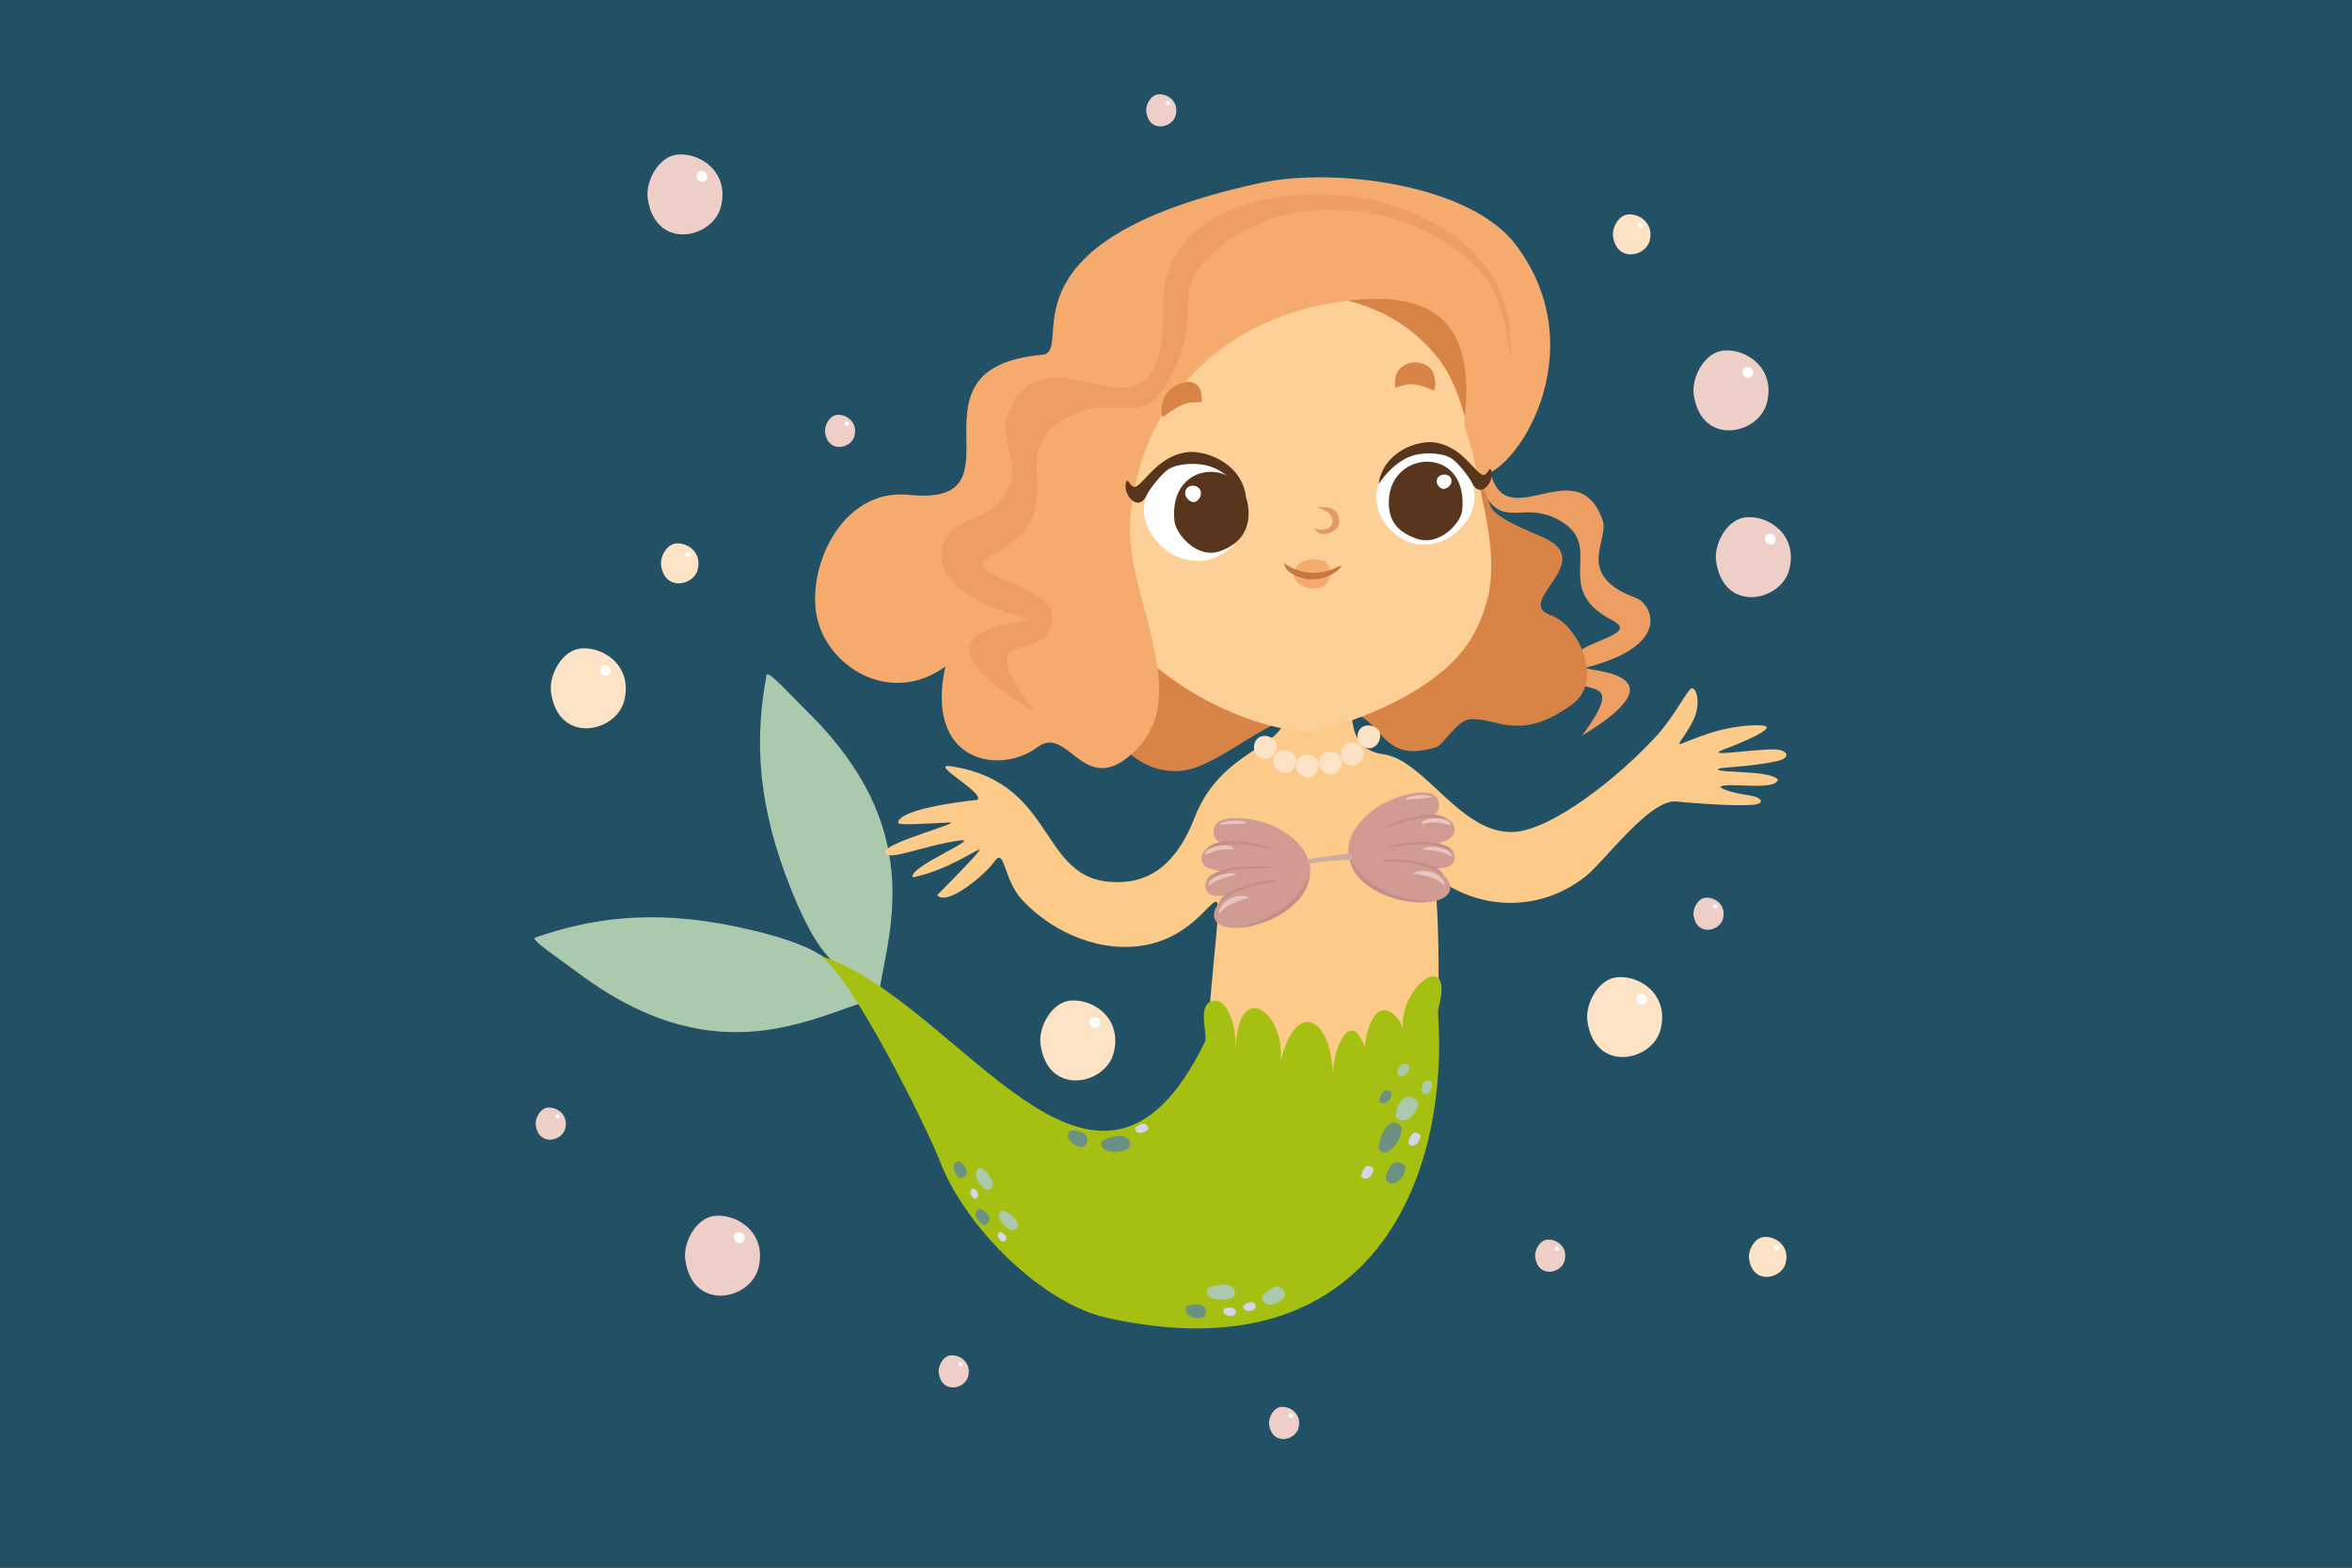 <svg width="285" height="190" viewBox="0 0 285 190" fill="none" xmlns="http://www.w3.org/2000/svg">
<rect x="0" y="0" width="285" height="190" fill="#333333" stroke="none"/>
<g clip-path="url(#clip0)">
<path d="M290 -5H-5V190H290V-5Z" fill="#225166"/>
<path fill-rule="evenodd" clip-rule="evenodd" d="M180.232 53.712C180.45 67.892 190.814 53.367 194.208 63.073C195.032 65.464 190.706 69.678 198.251 72.482C200.167 73.203 202.711 78.178 192.329 80.87C190.431 81.364 205.299 80.941 191.709 89.15C198.021 80.602 190.108 85.504 190.127 80.666C190.149 77.684 199.168 77.131 195.351 75.163C187.736 71.223 194.787 66.192 188.831 62.995C185.036 60.938 182.767 63.433 180.599 60.941C180.072 60.336 179.552 59.434 179.014 58.101C178.249 56.185 178.108 54.826 178.067 53.712H180.232Z" fill="#ED9E63"/>
<path fill-rule="evenodd" clip-rule="evenodd" d="M160.47 36C164.239 34.177 172.853 32.725 176.188 35.933C186.722 46.07 175.296 48.889 180.655 61.402C181.271 62.846 185.125 64.283 187.004 65.13C193.729 68.156 183.161 73.001 188.036 74.617C190.974 75.59 194.561 82.407 190.483 85.389C184.182 89.993 181.326 86.952 178.196 87.16C176.499 87.271 174.951 90.272 174.023 90.557C165.118 93.286 168.965 83.246 157.269 86.636C152 88.162 147.017 93.287 142.75 93.45C137.043 93.673 133.612 88.032 133.612 85.578C133.613 67.566 160.455 36.007 160.47 36Z" fill="#D88446"/>
<path fill-rule="evenodd" clip-rule="evenodd" d="M104.509 121.521C101.824 116.954 100.131 114.626 89.245 112.316C78.822 110.103 71.236 111.407 64.846 113.635C64.211 113.853 67.853 116.26 70.151 117.979C85.947 129.805 97.343 123.85 104.509 121.521Z" fill="#ABC9AD"/>
<path fill-rule="evenodd" clip-rule="evenodd" d="M106.592 119.847C101.676 117.871 99.121 116.546 95.219 106.123C91.484 96.142 91.643 88.445 92.894 81.794C93.017 81.133 95.939 84.382 97.981 86.399C112.021 100.26 107.829 112.413 106.592 119.847Z" fill="#ABC9AD"/>
<path fill-rule="evenodd" clip-rule="evenodd" d="M155.595 86.714C155.992 90.517 147.975 90.758 144.771 99.053C142.914 103.858 140.152 106.62 136.16 106.884C125.589 107.586 128.674 94.995 115.318 92.878C112.281 92.396 119.477 96.131 118.422 96.944C118.411 96.951 109.039 97.854 108.824 99.692C108.776 100.082 111.72 99.822 114.991 99.692C116.855 99.618 107.004 102.176 107.246 103.29C107.506 104.5 111.842 102.462 116.38 101.857C118.935 101.515 109.968 105.116 110.613 106.327C114.821 105.481 118.385 102.889 118.686 102.971C118.927 103.038 115.47 106.58 113.566 108.478C114.672 109.907 119.332 106.068 120.454 104.468C121.813 102.529 121.478 106.584 123.97 109.194C127.724 113.123 133.609 115.678 139.198 114.459C148.826 112.358 148.436 99.781 146.434 123.754C145.97 129.327 144.704 131.585 151.403 134.737C158.031 137.856 166.511 137.243 172.367 132.769C175.126 130.66 174.346 107.587 173.711 106.097C179.155 110.431 186.577 110.605 192.128 106.22C194.468 104.367 199.978 96.707 203.212 97.145C203.699 97.212 210.182 97.78 212.547 97.528C213.743 97.397 213.806 96.651 211.693 96.351C209.435 96.024 208.392 95.463 208.459 95.374C208.949 94.713 215.335 95.954 215.428 94.446C214.255 93.31 208.318 93.733 208.162 93.228C208.084 92.969 211.712 93.017 215.21 92.274C217.237 91.847 216.546 90.848 215.054 90.826C212.075 90.784 205.656 91.962 209.372 90.64C209.413 90.625 214.248 88.794 214.077 88.126C213.973 87.733 210.661 87.792 207.538 88.742C205.67 89.31 203.813 90.153 203.505 90.194C203.182 90.235 204.931 88.26 205.458 86.618C206.056 84.732 205.44 83.165 204.901 83.458C204.437 83.715 202.77 86.908 200.954 88.931C196.323 94.108 188.054 100.594 183.443 100.832C177 101.17 172.678 92.088 167.58 91.405C163.592 90.87 164.045 87.153 163.714 86.785C163.841 86.302 155.595 86.7 155.595 86.714Z" fill="#FCCB8A"/>
<path fill-rule="evenodd" clip-rule="evenodd" d="M99.437 115.844C116.332 121.273 132.737 153.476 146 126.274C146.39 125.472 145.127 122.219 146.634 121.421C148.12 120.633 149.627 122.869 149.746 126.768C150.147 118.587 155.747 122.72 155.182 128.594C157.065 120.997 161.242 123.337 161.491 130.005C161.677 126.652 163.733 122.319 165.356 126.868C166.418 119.605 169.649 123.091 170.009 124.729C169.448 119.493 176.477 114.533 174.231 122.497C175.72 142.362 166.626 166.903 134.17 159.725C126.216 157.969 116.952 148.678 113.918 140.803C112.233 136.429 103.243 118.447 99.437 115.844Z" fill="#A5C013"/>
<path fill-rule="evenodd" clip-rule="evenodd" d="M159.828 88.478C153.545 89.77 132.611 81.227 132.276 66.626C132.076 57.849 134.924 47.63 140.749 42.899C153.641 32.44 167.41 34.63 174.323 43.49C177.576 47.656 178.426 54.941 179.481 59.82C180.978 66.76 181.55 71.364 178.564 76.874C174.598 84.201 162.598 87.906 159.828 88.478Z" fill="#FDD097"/>
<path fill-rule="evenodd" clip-rule="evenodd" d="M177.409 51.246C179.129 37.801 172.478 35.086 162.208 36.598C147.325 38.788 138.124 49.256 136.951 62.768C136.112 72.415 145.766 85.374 136.179 92.139C131.103 95.719 129.209 87.943 125.741 90.542C121.147 93.988 112.013 92.425 114.546 80.784C108.14 85.437 100.818 81.178 99.144 75.422C97.417 69.47 101.709 59.099 110.124 59.972C124.961 61.505 108.493 44.584 126.272 43.003C130.471 42.631 119.8 29.287 152.728 22.172C161.558 20.264 178.037 22.265 183.647 29.636C193.491 42.576 183.514 57.937 179.017 57.681C178.583 54.807 178.07 53.875 177.409 51.246Z" fill="#F5AB6E"/>
<path fill-rule="evenodd" clip-rule="evenodd" d="M139.346 64.468C140.56 66.6 142.988 68.297 145.992 67.929C147.875 67.699 151.016 65.727 151.291 62.129C151.473 59.998 149.732 57.614 147.853 56.582C146.865 56.055 144.41 55.55 142.487 56.396C139.598 57.659 137.419 61.004 139.346 64.468Z" fill="#FEFEFE"/>
<path fill-rule="evenodd" clip-rule="evenodd" d="M142.316 63.192C142.491 64.684 145.023 67.829 147.886 66.786C149.576 66.166 151.439 64.859 151.291 61.873C150.983 55.376 141.47 55.469 142.316 63.192Z" fill="#57361D"/>
<path fill-rule="evenodd" clip-rule="evenodd" d="M150.99 60.202C150.396 55.962 145.832 54.425 143.586 54.837C140.515 55.39 139 57.978 137.831 58.873C136.962 59.516 136.683 57.589 136.434 58.505C136.044 59.95 137.923 62.174 138.933 60.042C139.368 59.126 140.857 57.336 141.57 56.879C142.647 56.166 145.376 55.917 147.184 56.742C149.594 57.841 150.99 60.225 150.99 60.202Z" fill="#57361D"/>
<path fill-rule="evenodd" clip-rule="evenodd" d="M143.623 59.957C143.668 60.236 144.195 61.004 144.815 60.826C145.157 60.707 145.546 60.254 145.524 59.719C145.458 58.576 143.438 58.517 143.623 59.957Z" fill="#FEFEFE"/>
<path fill-rule="evenodd" clip-rule="evenodd" d="M177.989 62.698C176.849 64.703 174.565 66.296 171.739 65.95C169.972 65.735 167.02 63.882 166.76 60.499C166.589 58.494 168.227 56.252 169.994 55.283C170.922 54.785 173.228 54.314 175.036 55.112C177.755 56.296 179.801 59.441 177.989 62.698Z" fill="#FEFEFE"/>
<path fill-rule="evenodd" clip-rule="evenodd" d="M177.172 61.907C176.997 63.381 174.409 66.296 171.579 65.264C169.909 64.648 168.148 63.556 168.293 60.604C168.591 54.358 178.03 54.039 177.172 61.907Z" fill="#57361D"/>
<path fill-rule="evenodd" clip-rule="evenodd" d="M167.042 58.687C167.603 54.699 171.891 53.255 174.004 53.645C176.889 54.161 178.311 56.597 179.415 57.436C180.232 58.042 180.491 56.23 180.729 57.094C181.092 58.45 179.325 60.54 178.379 58.539C177.97 57.673 176.567 55.996 175.898 55.561C174.888 54.896 172.322 54.658 170.618 55.434C168.357 56.467 167.042 58.709 167.042 58.687Z" fill="#57361D"/>
<path fill-rule="evenodd" clip-rule="evenodd" d="M175.879 58.472C175.835 58.713 175.341 59.389 174.758 59.233C174.435 59.129 174.067 58.732 174.09 58.264C174.153 57.261 176.05 57.21 175.879 58.472Z" fill="#FEFEFE"/>
<path fill-rule="evenodd" clip-rule="evenodd" d="M156.813 69.225C157.314 67.951 158.725 67.513 160.351 67.937C161.354 68.197 161.925 71.334 159.171 71.334C157.455 71.335 156.471 70.061 156.813 69.225Z" fill="#F5AB6E"/>
<path fill-rule="evenodd" clip-rule="evenodd" d="M155.598 68.282C157.599 69.604 159.887 69.89 162.426 68.549C162.909 68.301 161.673 70.231 158.884 70.231C157.796 70.232 155.702 69.496 155.598 68.282Z" fill="#C77840"/>
<path fill-rule="evenodd" clip-rule="evenodd" d="M159.638 61.487C160.028 61.416 160.923 61.435 161.584 61.739C162.122 61.988 162.998 63.867 161.19 64.546C159.85 65.063 159.385 64.242 159.226 64.008C159.137 63.886 159.709 64.35 160.585 64.171C161.55 63.975 161.71 62.972 161.139 62.311C160.674 61.773 159.493 61.505 159.638 61.487Z" fill="#E39964"/>
<path fill-rule="evenodd" clip-rule="evenodd" d="M140.954 48.491C141.459 46.419 145.933 44.715 145.602 48.666C145.602 48.84 144.559 48.625 143.646 48.918C142.524 49.286 140.972 50.544 140.894 50.544C140.49 49.943 140.876 48.877 140.954 48.491Z" fill="#D88446"/>
<path fill-rule="evenodd" clip-rule="evenodd" d="M173.693 45.279C173.188 43.367 168.713 43.085 169.044 46.928C169.044 47.102 170.091 46.56 171.001 46.56C172.122 46.571 173.674 47.34 173.752 47.314C174.157 46.583 173.77 45.643 173.693 45.279Z" fill="#D88446"/>
<path fill-rule="evenodd" clip-rule="evenodd" d="M152.197 99.428C150.292 99.035 146.356 98.663 147.165 101.396C147.225 101.626 147.473 101.875 147.93 102.183C146.894 102.473 145.921 102.911 145.755 103.346C144.863 105.663 148.201 105.477 148.242 105.644C148.283 105.748 146.958 105.726 146.397 106.409C145.777 107.178 145.962 108.626 147.518 108.585C148.405 108.562 148.654 108.544 148.595 108.626C148.509 108.771 146.627 110.055 147.206 111.403C148.324 114.073 158.308 111.548 158.761 105.808C159.011 102.703 155.49 100.115 152.197 99.428Z" fill="#CF9B93"/>
<path fill-rule="evenodd" clip-rule="evenodd" d="M147.764 99.925C148.45 99.161 151.555 99.45 150.935 99.803C150.912 99.803 147.704 99.989 147.764 99.925Z" fill="#E8C5C1"/>
<path fill-rule="evenodd" clip-rule="evenodd" d="M145.985 103.49C146.067 102.576 149.297 101.979 149.483 102.992C149.483 102.992 148.655 102.866 147.763 102.992C146.895 103.115 145.944 103.799 145.985 103.49Z" fill="#E8C5C1"/>
<path fill-rule="evenodd" clip-rule="evenodd" d="M146.378 107.382C146.501 105.956 149.672 105.562 149.731 106.038C149.731 106.038 148.677 106.264 147.931 106.535C147.04 106.843 146.356 107.426 146.378 107.382Z" fill="#E8C5C1"/>
<path fill-rule="evenodd" clip-rule="evenodd" d="M147.704 110.738C147.641 109.101 150.333 108.087 151.369 108.793C151.369 108.793 150.084 109.146 149.279 109.517C148.346 109.951 147.704 110.802 147.704 110.738Z" fill="#E8C5C1"/>
<path fill-rule="evenodd" clip-rule="evenodd" d="M149.876 112.458C151.328 112.313 153.998 111.856 156.319 110.014C158.019 108.666 158.599 107.322 158.68 106.078C158.68 106.078 157.626 108.254 156.255 109.413C155.717 109.869 154.454 110.842 153.274 111.358C151.369 112.19 149.483 112.52 149.876 112.458Z" fill="#C48D85"/>
<path fill-rule="evenodd" clip-rule="evenodd" d="M154.02 105.146C152.817 104.978 150.83 104.834 148.717 105.313C147.143 105.662 146.582 106.119 146.17 106.802C146.17 106.802 147.288 105.996 148.573 105.662C149.07 105.54 150.21 105.29 151.183 105.29C152.735 105.269 154.31 105.187 154.02 105.146Z" fill="#C48D85"/>
<path fill-rule="evenodd" clip-rule="evenodd" d="M154.187 102.826C153.025 102.432 151.12 101.893 148.944 101.957C147.351 102.02 146.687 102.373 146.148 102.952C146.148 102.952 147.414 102.373 148.74 102.287C149.256 102.269 150.415 102.246 151.369 102.414C152.903 102.703 154.454 102.911 154.187 102.826Z" fill="#C48D85"/>
<path fill-rule="evenodd" clip-rule="evenodd" d="M155.034 106.657C153.812 106.698 151.844 106.888 149.836 107.734C148.365 108.358 147.89 108.915 147.601 109.661C147.601 109.661 148.574 108.666 149.776 108.109C150.229 107.901 151.329 107.467 152.261 107.281C153.794 106.992 155.324 106.639 155.034 106.657Z" fill="#C48D85"/>
<path fill-rule="evenodd" clip-rule="evenodd" d="M169.077 96.736C170.9 96.075 174.754 95.162 174.32 98.002C174.298 98.229 174.09 98.5 173.677 98.871C174.732 99.016 175.768 99.328 175.995 99.721C177.198 101.893 173.863 102.183 173.841 102.35C173.822 102.454 175.148 102.246 175.79 102.848C176.514 103.509 176.537 104.979 174.981 105.168C174.09 105.25 173.841 105.269 173.904 105.332C174.03 105.476 176.058 106.494 175.686 107.901C174.94 110.697 164.706 109.598 163.466 103.965C162.783 100.921 165.887 97.876 169.077 96.736Z" fill="#CF9B93"/>
<path fill-rule="evenodd" clip-rule="evenodd" d="M173.533 96.613C172.745 95.949 169.701 96.654 170.384 96.925C170.384 96.925 173.592 96.677 173.533 96.613Z" fill="#E8C5C1"/>
<path fill-rule="evenodd" clip-rule="evenodd" d="M175.79 99.885C175.56 98.994 172.289 98.871 172.248 99.885C172.248 99.907 173.054 99.636 173.945 99.658C174.836 99.658 175.872 100.196 175.79 99.885Z" fill="#E8C5C1"/>
<path fill-rule="evenodd" clip-rule="evenodd" d="M175.954 103.798C175.601 102.413 172.411 102.454 172.411 102.93C172.411 102.952 173.511 103.012 174.276 103.178C175.207 103.364 175.954 103.861 175.954 103.798Z" fill="#E8C5C1"/>
<path fill-rule="evenodd" clip-rule="evenodd" d="M175.085 107.322C174.918 105.685 172.103 105.065 171.19 105.893C171.19 105.911 172.497 106.056 173.366 106.327C174.339 106.617 175.085 107.382 175.085 107.322Z" fill="#E8C5C1"/>
<path fill-rule="evenodd" clip-rule="evenodd" d="M173.18 109.33C171.728 109.371 169.018 109.308 166.448 107.797C164.584 106.697 163.815 105.435 163.566 104.236C163.566 104.214 164.914 106.223 166.448 107.196C167.027 107.549 168.416 108.358 169.66 108.707C171.669 109.268 173.574 109.308 173.18 109.33Z" fill="#C48D85"/>
<path fill-rule="evenodd" clip-rule="evenodd" d="M168.064 102.662C169.222 102.328 171.171 101.893 173.344 102.079C174.918 102.205 175.56 102.599 176.058 103.2C176.058 103.219 174.836 102.558 173.511 102.413C173.013 102.35 171.832 102.268 170.882 102.391C169.348 102.599 167.774 102.744 168.064 102.662Z" fill="#C48D85"/>
<path fill-rule="evenodd" clip-rule="evenodd" d="M167.588 100.382C168.665 99.822 170.488 99.034 172.642 98.786C174.235 98.622 174.918 98.871 175.542 99.387C175.542 99.387 174.216 98.975 172.891 99.098C172.371 99.138 171.212 99.265 170.303 99.573C168.828 100.07 167.317 100.505 167.588 100.382Z" fill="#C48D85"/>
<path fill-rule="evenodd" clip-rule="evenodd" d="M167.254 104.277C168.479 104.151 170.443 104.069 172.556 104.648C174.09 105.042 174.651 105.54 175.044 106.223C175.044 106.245 173.945 105.372 172.683 105.001C172.185 104.856 171.045 104.566 170.094 104.526C168.539 104.463 166.964 104.318 167.254 104.277Z" fill="#C48D85"/>
<path fill-rule="evenodd" clip-rule="evenodd" d="M158.349 104.173C158.992 104.047 163.878 103.282 163.878 103.531C163.86 104.337 163.941 104.151 162.408 104.255C161.227 104.337 159.594 104.44 158.494 104.712C158.328 104.752 158.454 104.151 158.349 104.173Z" fill="#CFABA6"/>
<path fill-rule="evenodd" clip-rule="evenodd" d="M140.994 36.531C141.362 58.238 126.669 37.165 121.935 50.711C120.81 53.971 126.706 59.719 116.421 63.544C113.81 64.524 110.339 71.308 124.497 74.98C127.085 75.652 106.807 75.072 125.339 86.268C116.732 74.616 127.523 81.3 127.497 74.701C127.467 70.632 115.169 69.882 120.375 67.201C130.757 61.828 121.143 54.962 129.268 50.603C135.699 47.116 138.914 53.228 142.65 43.931C145.261 37.384 142.538 35.613 145.721 31.937C153.808 22.769 169.827 23.753 178.615 32.067C182.57 35.814 182.722 41.937 182.967 43.24C184.155 30.33 171.783 24.749 163.403 23.78C152.654 22.532 140.842 26.576 140.994 36.531Z" fill="#ED9E63"/>
<path fill-rule="evenodd" clip-rule="evenodd" d="M153.085 91.931C154.566 92.299 155.617 89.637 153.56 89.224C151.766 88.864 151.273 91.478 153.085 91.931Z" fill="#FCE3C5"/>
<path fill-rule="evenodd" clip-rule="evenodd" d="M155.446 93.657C156.927 94.025 157.979 91.363 155.925 90.95C154.128 90.591 153.634 93.205 155.446 93.657Z" fill="#FCE3C5"/>
<path fill-rule="evenodd" clip-rule="evenodd" d="M158.175 94.203C159.653 94.571 160.708 91.909 158.65 91.493C156.857 91.136 156.363 93.75 158.175 94.203Z" fill="#FCE3C5"/>
<path fill-rule="evenodd" clip-rule="evenodd" d="M160.99 93.84C162.471 94.208 163.522 91.546 161.469 91.133C159.672 90.773 159.181 93.387 160.99 93.84Z" fill="#FCE3C5"/>
<path fill-rule="evenodd" clip-rule="evenodd" d="M163.626 92.748C165.108 93.115 166.159 90.453 164.105 90.041C162.308 89.681 161.814 92.295 163.626 92.748Z" fill="#FCE3C5"/>
<path fill-rule="evenodd" clip-rule="evenodd" d="M165.627 90.657C167.105 91.025 168.16 88.363 166.103 87.95C164.309 87.591 163.815 90.205 165.627 90.657Z" fill="#FCE3C5"/>
<path fill-rule="evenodd" clip-rule="evenodd" d="M150.637 158.285C150.63 159.269 152.241 158.834 152.171 158.397C152.037 157.238 150.66 158.17 150.637 158.285Z" fill="#D5D6EA"/>
<path fill-rule="evenodd" clip-rule="evenodd" d="M152.925 157.297C153.356 159.065 156.021 157.52 155.699 156.755C154.897 154.769 152.865 157.056 152.925 157.297Z" fill="#ABC9AD"/>
<path fill-rule="evenodd" clip-rule="evenodd" d="M167.079 139.263C168.457 140.841 170.41 137.001 169.682 136.396C167.8 134.837 166.905 139.081 167.079 139.263Z" fill="#6B9183"/>
<path fill-rule="evenodd" clip-rule="evenodd" d="M169.111 135.352C170.488 136.927 172.367 133.945 171.639 133.34C169.753 131.751 168.936 135.171 169.111 135.352Z" fill="#ABC9AD"/>
<path fill-rule="evenodd" clip-rule="evenodd" d="M167.154 133.481C167.915 134.328 168.932 132.709 168.52 132.379C167.518 131.528 167.065 133.374 167.154 133.481Z" fill="#6B9183"/>
<path fill-rule="evenodd" clip-rule="evenodd" d="M170.662 138.602C171.405 139.467 172.426 137.848 172.029 137.499C171.008 136.667 170.558 138.513 170.662 138.602Z" fill="#D5D6EA"/>
<path fill-rule="evenodd" clip-rule="evenodd" d="M169.326 130.232C170.068 131.064 171.086 129.445 170.688 129.129C169.667 128.264 169.218 130.106 169.326 130.232Z" fill="#ABC9AD"/>
<path fill-rule="evenodd" clip-rule="evenodd" d="M167.919 143.032C169.136 144.439 170.808 141.762 170.15 141.22C168.491 139.823 167.759 142.864 167.919 143.032Z" fill="#6B9183"/>
<path fill-rule="evenodd" clip-rule="evenodd" d="M164.966 142.623C165.724 143.47 166.745 141.851 166.329 141.52C165.327 140.67 164.877 142.515 164.966 142.623Z" fill="#D5D6EA"/>
<path fill-rule="evenodd" clip-rule="evenodd" d="M172.334 132.479C173.288 133.08 173.838 131.25 173.37 131.053C172.159 130.481 172.233 132.386 172.334 132.479Z" fill="#ABC9AD"/>
<path fill-rule="evenodd" clip-rule="evenodd" d="M146.308 156.157C145.665 157.869 149.427 157.78 149.59 156.971C150.01 154.88 146.378 155.946 146.308 156.157Z" fill="#ABC9AD"/>
<path fill-rule="evenodd" clip-rule="evenodd" d="M148.298 158.638C147.942 159.566 149.609 159.681 149.713 159.232C149.928 158.103 148.328 158.519 148.298 158.638Z" fill="#D5D6EA"/>
<path fill-rule="evenodd" clip-rule="evenodd" d="M143.757 158.359C143.181 159.878 145.929 160.056 146.074 159.324C146.46 157.472 143.82 158.166 143.757 158.359Z" fill="#6B9183"/>
<path fill-rule="evenodd" clip-rule="evenodd" d="M121.459 146.696C120.089 147.335 122.355 149.462 122.919 149.08C124.382 148.092 121.623 146.615 121.459 146.696Z" fill="#ABC9AD"/>
<path fill-rule="evenodd" clip-rule="evenodd" d="M121.192 149.314C120.442 149.652 121.359 150.688 121.682 150.483C122.462 149.945 121.278 149.262 121.192 149.314Z" fill="#D5D6EA"/>
<path fill-rule="evenodd" clip-rule="evenodd" d="M118.678 146.514C117.457 147.075 118.975 148.776 119.484 148.43C120.784 147.561 118.827 146.44 118.678 146.514Z" fill="#6B9183"/>
<path fill-rule="evenodd" clip-rule="evenodd" d="M133.501 138.308C132.955 140.105 136.806 139.771 136.921 138.928C137.214 136.756 133.561 138.085 133.501 138.308Z" fill="#6B9183"/>
<path fill-rule="evenodd" clip-rule="evenodd" d="M137.556 136.76C137.623 137.781 139.227 137.168 139.13 136.704C138.845 135.557 137.53 136.641 137.556 136.76Z" fill="#D5D6EA"/>
<path fill-rule="evenodd" clip-rule="evenodd" d="M129.692 137.012C128.571 138.249 131.129 139.452 131.545 138.809C132.61 137.183 129.825 136.856 129.692 137.012Z" fill="#6B9183"/>
<path fill-rule="evenodd" clip-rule="evenodd" d="M118.853 141.542C117.371 141.839 119.072 144.438 119.714 144.204C121.367 143.585 119.031 141.498 118.853 141.542Z" fill="#ABC9AD"/>
<path fill-rule="evenodd" clip-rule="evenodd" d="M117.981 144.023C117.171 144.179 117.817 145.4 118.181 145.274C119.068 144.936 118.073 143.993 117.981 144.023Z" fill="#D5D6EA"/>
<path fill-rule="evenodd" clip-rule="evenodd" d="M116.194 140.711C114.876 140.97 115.949 142.979 116.528 142.76C117.995 142.222 116.358 140.674 116.194 140.711Z" fill="#6B9183"/>
<path fill-rule="evenodd" clip-rule="evenodd" d="M83.036 152.686C83.941 159.036 90.845 157.56 91.879 153.766C93.004 149.59 89.513 147.114 86.656 147.353C84.337 147.56 82.734 150.639 83.036 152.686Z" fill="#EDCFC7"/>
<path fill-rule="evenodd" clip-rule="evenodd" d="M88.94 149.989C89.069 150.894 90.069 150.797 90.226 150.259C90.386 149.672 89.893 149.304 89.481 149.354C89.148 149.37 88.909 149.703 88.94 149.989Z" fill="#FEFEFE"/>
<path fill-rule="evenodd" clip-rule="evenodd" d="M78.488 24.061C79.393 30.412 86.297 28.935 87.331 25.142C88.456 20.966 84.965 18.49 82.108 18.729C79.789 18.936 78.186 22.015 78.488 24.061Z" fill="#EDCFC7"/>
<path fill-rule="evenodd" clip-rule="evenodd" d="M84.392 21.364C84.521 22.269 85.521 22.172 85.678 21.634C85.838 21.047 85.345 20.68 84.933 20.73C84.6 20.746 84.361 21.079 84.392 21.364Z" fill="#FEFEFE"/>
<path fill-rule="evenodd" clip-rule="evenodd" d="M205.238 47.816C206.143 54.166 213.047 52.689 214.081 48.897C215.206 44.721 211.715 42.244 208.858 42.483C206.539 42.69 204.936 45.77 205.238 47.816Z" fill="#EDCFC7"/>
<path fill-rule="evenodd" clip-rule="evenodd" d="M211.143 45.12C211.271 46.025 212.271 45.928 212.428 45.39C212.588 44.802 212.095 44.435 211.683 44.485C211.35 44.501 211.111 44.834 211.143 45.12Z" fill="#FEFEFE"/>
<path fill-rule="evenodd" clip-rule="evenodd" d="M207.947 68.024C208.852 74.375 215.757 72.898 216.79 69.105C217.915 64.929 214.424 62.453 211.568 62.692C209.249 62.899 207.646 65.978 207.947 68.024Z" fill="#EDCFC7"/>
<path fill-rule="evenodd" clip-rule="evenodd" d="M213.852 65.328C213.981 66.233 214.98 66.136 215.138 65.598C215.298 65.01 214.805 64.643 214.393 64.693C214.06 64.709 213.821 65.042 213.852 65.328Z" fill="#FEFEFE"/>
<path fill-rule="evenodd" clip-rule="evenodd" d="M99.976 52.427C100.34 54.98 103.116 54.386 103.531 52.862C103.984 51.183 102.58 50.187 101.432 50.283C100.499 50.367 99.855 51.605 99.976 52.427Z" fill="#EDCFC7"/>
<path fill-rule="evenodd" clip-rule="evenodd" d="M102.35 51.343C102.402 51.707 102.803 51.668 102.867 51.452C102.931 51.215 102.733 51.068 102.567 51.088C102.433 51.095 102.337 51.228 102.35 51.343Z" fill="#FEFEFE"/>
<path fill-rule="evenodd" clip-rule="evenodd" d="M205.216 110.943C205.58 113.496 208.355 112.903 208.771 111.378C209.223 109.699 207.82 108.703 206.671 108.799C205.739 108.883 205.095 110.12 205.216 110.943Z" fill="#EDCFC7"/>
<path fill-rule="evenodd" clip-rule="evenodd" d="M207.59 109.859C207.642 110.223 208.043 110.184 208.107 109.968C208.171 109.732 207.973 109.584 207.807 109.604C207.673 109.61 207.577 109.744 207.59 109.859Z" fill="#FEFEFE"/>
<path fill-rule="evenodd" clip-rule="evenodd" d="M113.752 166.409C114.116 168.962 116.892 168.368 117.307 166.844C117.759 165.165 116.356 164.169 115.207 164.265C114.275 164.349 113.631 165.587 113.752 166.409Z" fill="#EDCFC7"/>
<path fill-rule="evenodd" clip-rule="evenodd" d="M116.126 165.325C116.178 165.689 116.579 165.65 116.643 165.434C116.707 165.197 116.509 165.05 116.343 165.07C116.209 165.077 116.113 165.21 116.126 165.325Z" fill="#FEFEFE"/>
<path fill-rule="evenodd" clip-rule="evenodd" d="M64.922 136.383C65.285 138.936 68.061 138.343 68.477 136.818C68.929 135.139 67.525 134.143 66.377 134.239C65.445 134.323 64.801 135.561 64.922 136.383Z" fill="#EDCFC7"/>
<path fill-rule="evenodd" clip-rule="evenodd" d="M67.295 135.3C67.347 135.663 67.749 135.624 67.812 135.408C67.876 135.172 67.678 135.025 67.513 135.045C67.379 135.051 67.283 135.185 67.295 135.3Z" fill="#FEFEFE"/>
<path fill-rule="evenodd" clip-rule="evenodd" d="M153.785 172.659C154.148 175.212 156.924 174.618 157.34 173.094C157.792 171.415 156.388 170.419 155.24 170.515C154.308 170.599 153.664 171.837 153.785 172.659Z" fill="#EDCFC7"/>
<path fill-rule="evenodd" clip-rule="evenodd" d="M156.158 171.575C156.21 171.939 156.612 171.9 156.675 171.684C156.739 171.447 156.541 171.3 156.376 171.32C156.242 171.327 156.146 171.46 156.158 171.575Z" fill="#FEFEFE"/>
<path fill-rule="evenodd" clip-rule="evenodd" d="M186.028 152.385C186.392 154.938 189.167 154.345 189.583 152.82C190.035 151.141 188.632 150.145 187.483 150.241C186.551 150.325 185.906 151.563 186.028 152.385Z" fill="#EDCFC7"/>
<path fill-rule="evenodd" clip-rule="evenodd" d="M188.402 151.302C188.453 151.665 188.855 151.626 188.918 151.41C188.983 151.174 188.784 151.027 188.619 151.047C188.485 151.053 188.389 151.187 188.402 151.302Z" fill="#FEFEFE"/>
<path fill-rule="evenodd" clip-rule="evenodd" d="M138.899 13.574C139.263 16.127 142.038 15.533 142.454 14.008C142.906 12.329 141.503 11.334 140.354 11.43C139.422 11.513 138.777 12.751 138.899 13.574Z" fill="#EDCFC7"/>
<path fill-rule="evenodd" clip-rule="evenodd" d="M141.272 12.49C141.324 12.853 141.726 12.814 141.789 12.598C141.854 12.362 141.655 12.215 141.49 12.235C141.356 12.241 141.26 12.375 141.272 12.49Z" fill="#FEFEFE"/>
<path fill-rule="evenodd" clip-rule="evenodd" d="M126.087 126.6C126.992 132.951 133.897 131.474 134.93 127.681C136.055 123.505 132.564 121.028 129.708 121.267C127.389 121.475 125.786 124.554 126.087 126.6Z" fill="#FCE3C5"/>
<path fill-rule="evenodd" clip-rule="evenodd" d="M131.992 123.903C132.121 124.808 133.12 124.711 133.277 124.174C133.437 123.586 132.945 123.219 132.533 123.269C132.199 123.284 131.96 123.618 131.992 123.903Z" fill="#FEFEFE"/>
<path fill-rule="evenodd" clip-rule="evenodd" d="M192.352 123.766C193.257 130.117 200.161 128.64 201.195 124.847C202.32 120.671 198.829 118.194 195.972 118.433C193.653 118.641 192.05 121.72 192.352 123.766Z" fill="#FCE3C5"/>
<path fill-rule="evenodd" clip-rule="evenodd" d="M198.256 121.069C198.385 121.974 199.384 121.877 199.542 121.34C199.702 120.752 199.209 120.385 198.797 120.435C198.464 120.45 198.225 120.784 198.256 121.069Z" fill="#FEFEFE"/>
<path fill-rule="evenodd" clip-rule="evenodd" d="M66.772 83.923C67.677 90.274 74.581 88.797 75.615 85.004C76.74 80.828 73.249 78.352 70.392 78.591C68.073 78.798 66.47 81.877 66.772 83.923Z" fill="#FCE3C5"/>
<path fill-rule="evenodd" clip-rule="evenodd" d="M72.676 81.227C72.805 82.132 73.804 82.035 73.962 81.497C74.122 80.91 73.629 80.542 73.217 80.593C72.883 80.608 72.645 80.941 72.676 81.227Z" fill="#FEFEFE"/>
<path fill-rule="evenodd" clip-rule="evenodd" d="M211.94 152.584C212.393 155.76 215.846 155.022 216.364 153.124C216.927 151.035 215.18 149.797 213.751 149.917C212.591 150.02 211.789 151.56 211.94 152.584Z" fill="#FCE3C5"/>
<path fill-rule="evenodd" clip-rule="evenodd" d="M214.894 151.235C214.958 151.688 215.458 151.639 215.537 151.37C215.617 151.076 215.37 150.892 215.164 150.917C214.998 150.925 214.878 151.092 214.894 151.235Z" fill="#FEFEFE"/>
<path fill-rule="evenodd" clip-rule="evenodd" d="M80.11 68.532C80.563 71.709 84.016 70.97 84.533 69.073C85.096 66.984 83.349 65.746 81.92 65.865C80.76 65.969 79.959 67.509 80.11 68.532Z" fill="#FCE3C5"/>
<path fill-rule="evenodd" clip-rule="evenodd" d="M83.063 67.184C83.127 67.637 83.627 67.588 83.706 67.319C83.786 67.025 83.539 66.841 83.334 66.866C83.167 66.874 83.047 67.04 83.063 67.184Z" fill="#FEFEFE"/>
<path fill-rule="evenodd" clip-rule="evenodd" d="M195.462 28.658C195.915 31.835 199.368 31.096 199.886 29.199C200.449 27.11 198.702 25.872 197.273 25.991C196.113 26.095 195.312 27.635 195.462 28.658Z" fill="#FCE3C5"/>
<path fill-rule="evenodd" clip-rule="evenodd" d="M198.416 27.309C198.48 27.762 198.98 27.713 199.059 27.444C199.139 27.15 198.892 26.967 198.686 26.991C198.52 27 198.4 27.166 198.416 27.309Z" fill="#FEFEFE"/>
</g>
<defs>
<clipPath id="clip0">
<rect width="285" height="195" fill="white" transform="translate(0 -5)"/>
</clipPath>
</defs>
</svg>
